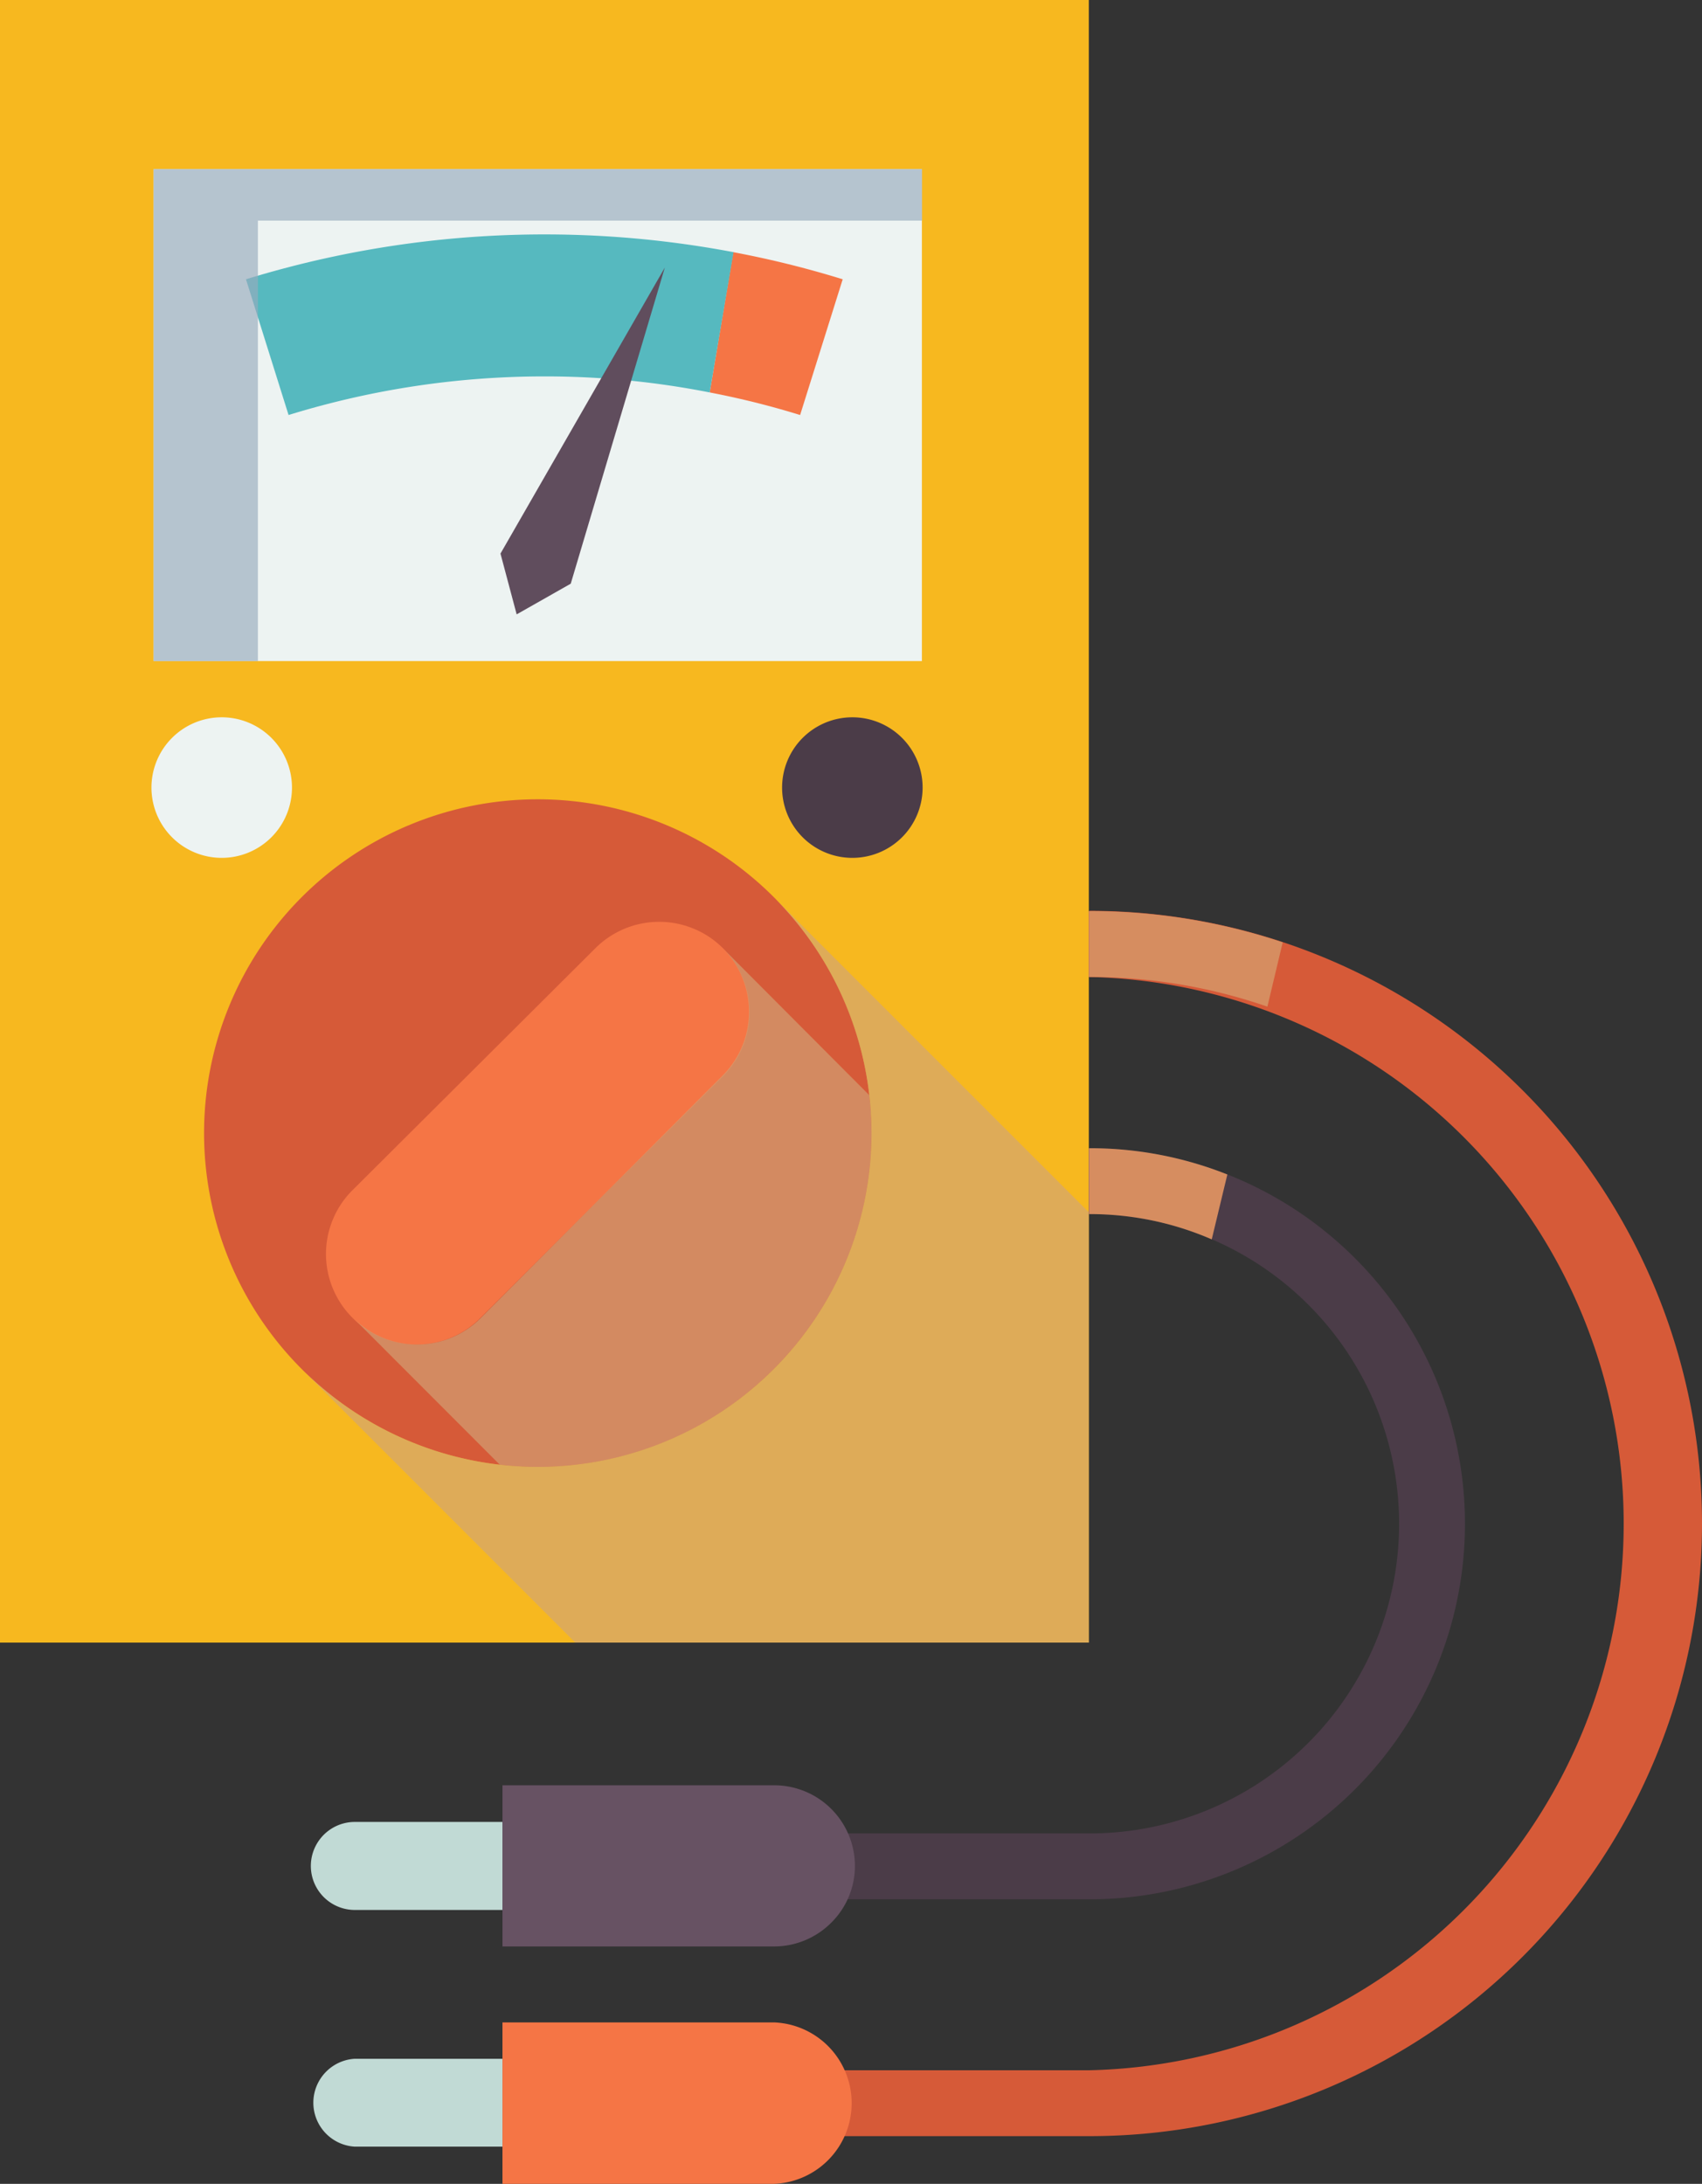 <svg xmlns="http://www.w3.org/2000/svg" viewBox="0 0 119.91 153.81"><rect x="0" y="0" width="119.91" height="153.81" fill="#333333" stroke="none"/><defs><style>.cls-1{isolation:isolate;}.cls-2{fill:#f7b81f;}.cls-3{fill:#edf3f2;}.cls-4{fill:#d65a38;}.cls-5{fill:#d1a577;}.cls-13,.cls-5{opacity:0.65;}.cls-11,.cls-13,.cls-5{mix-blend-mode:multiply;}.cls-6{fill:#f57545;}.cls-7{fill:#56b9bf;}.cls-8{fill:#604d5d;}.cls-9{fill:#c1dad5;}.cls-10{fill:#4b3c48;}.cls-11{fill:#d68d60;}.cls-12{fill:#675263;}.cls-13{fill:#97abbd;}</style></defs><title>calibracion</title><g class="cls-1"><g id="Capa_2" data-name="Capa 2"><g id="iconos"><g id="calibracion"><rect class="cls-2" width="76.71" height="115.69"/><rect class="cls-3" x="10.82" y="11.91" width="54.13" height="34.65"/><path class="cls-4" d="M54.51,96.43a23.51,23.51,0,1,1,0-33.25A23.5,23.5,0,0,1,54.51,96.43Z"/><path class="cls-5" d="M76.71,85.38v30.31H40.53L21.27,96.43A23.5,23.5,0,0,0,54.51,63.19Z"/><path class="cls-6" d="M33.84,92.82a6.33,6.33,0,0,1-9,0h0a6.34,6.34,0,0,1,0-9L41.94,66.79a6.36,6.36,0,0,1,9,0h0a6.36,6.36,0,0,1,0,9Z"/><path class="cls-5" d="M54.51,96.43a23.45,23.45,0,0,1-19.3,6.73L24.88,92.82a6.34,6.34,0,0,0,9,0L50.9,75.76a6.35,6.35,0,0,0,0-9L61.24,77.13A23.46,23.46,0,0,1,54.51,96.43Z"/><path class="cls-6" d="M59.37,19.67l-3,9.56A59.64,59.64,0,0,0,50,27.64l1.66-9.88A69.66,69.66,0,0,1,59.37,19.67Z"/><path class="cls-7" d="M51.68,17.76,50,27.64a59.9,59.9,0,0,0-11.67-1.13,61.08,61.08,0,0,0-18,2.72l-3-9.56a71.57,71.57,0,0,1,34.35-1.91Z"/><polygon class="cls-8" points="35.26 38.99 36.4 43.27 40.21 41.11 46.84 18.84 35.26 38.99"/><path class="cls-9" d="M35.4,145H25a3.1,3.1,0,0,0,0,6.19H35.4Z"/><path class="cls-9" d="M35.4,128.32H25a3.1,3.1,0,0,0,0,6.2H35.4Z"/><path class="cls-4" d="M76.76,64.17h-.05v4.64h.05a38.51,38.51,0,0,1,0,77H59.37v4.64H76.76a43.15,43.15,0,0,0,0-86.3Z"/><path class="cls-10" d="M76.76,80.87h-.05v4.64h.05a21.81,21.81,0,0,1,0,43.62H59.37v4.64H76.76a26.45,26.45,0,0,0,0-52.9Z"/><path class="cls-11" d="M90.37,66.37,89.29,70.9a38.17,38.17,0,0,0-12.53-2.09h-.05V64.17h.05A42.89,42.89,0,0,1,90.37,66.37Z"/><path class="cls-11" d="M86.47,82.72l-1.1,4.57a21.5,21.5,0,0,0-8.61-1.78h-.05V80.87h.05A26.13,26.13,0,0,1,86.47,82.72Z"/><path class="cls-6" d="M35.4,142.44H54.55a5.69,5.69,0,0,1,0,11.37H35.4Z"/><path class="cls-12" d="M35.4,125.74H54.55a5.68,5.68,0,0,1,5.68,5.68,5.61,5.61,0,0,1-1.67,4,5.69,5.69,0,0,1-4,1.67H35.4Z"/><polygon class="cls-13" points="64.96 11.91 64.96 15.54 18.17 15.54 18.17 46.56 10.82 46.56 10.82 11.91 64.96 11.91"/><path class="cls-3" d="M20.57,55.52a4.95,4.95,0,1,1-5-5A4.95,4.95,0,0,1,20.57,55.52Z"/><path class="cls-10" d="M65,55.52a4.95,4.95,0,1,1-4.95-5A4.95,4.95,0,0,1,65,55.52Z"/></g></g></g></g></svg>